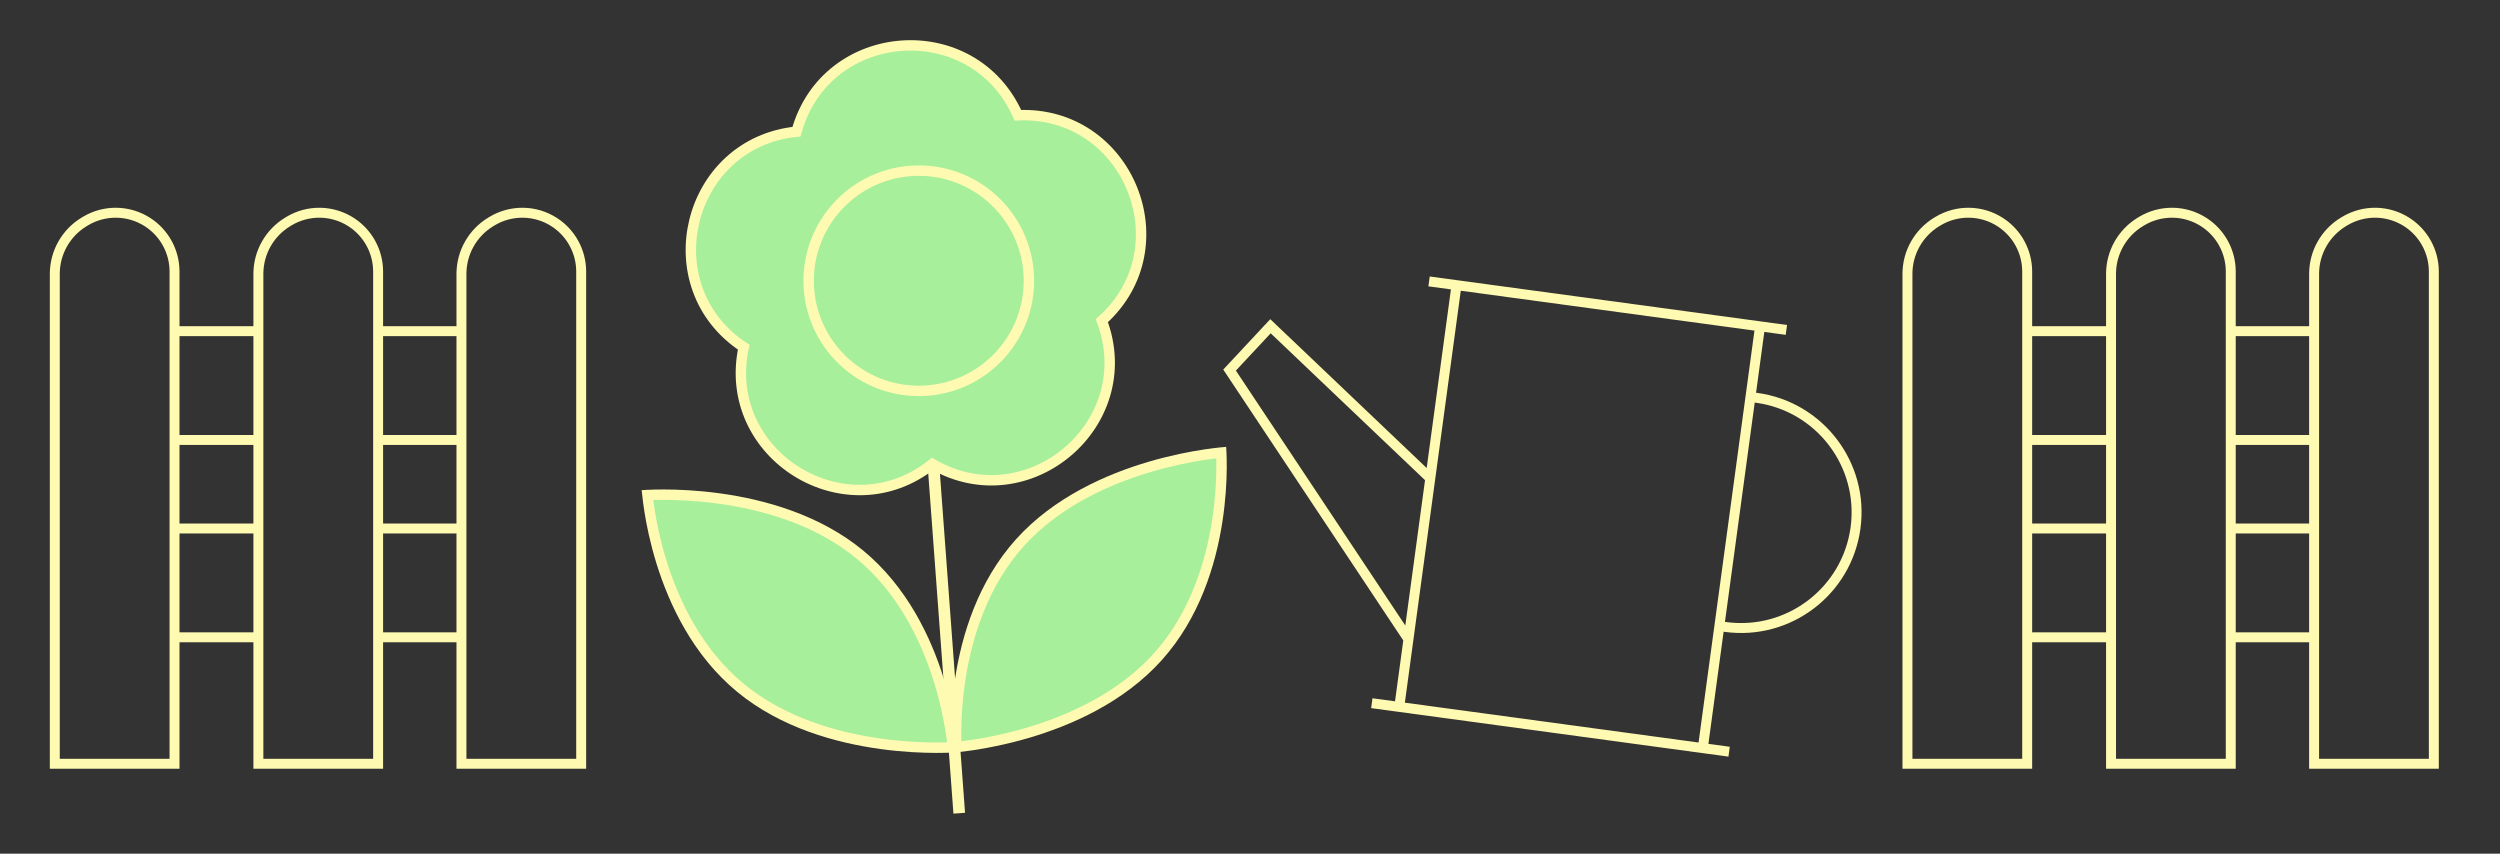 <svg width="1760" height="601" viewBox="0 0 1760 601" fill="none" xmlns="http://www.w3.org/2000/svg">
<rect x="0" y="0" width="1760" height="601" fill="#333333" stroke="none"/>
<path fill-rule="evenodd" clip-rule="evenodd" d="M1505.79 152.735C1520.52 143.838 1539.04 144.132 1553.47 153.492C1566.25 161.776 1573.96 175.968 1573.96 191.196V229.65H1625.63V192.844C1625.63 176.619 1634.12 161.576 1648.01 153.187L1648.76 152.735C1663.48 143.838 1682 144.132 1696.43 153.492C1709.21 161.776 1716.92 175.968 1716.92 191.196V537.696V541.196H1713.42H1629.13H1625.63V537.696V452.148L1573.96 452.148V537.696V541.196H1570.46H1486.17H1482.67V537.696V452.148L1430.64 452.148V537.697V541.197H1427.14H1342.85H1339.35V537.697V192.844C1339.35 176.619 1347.83 161.576 1361.72 153.187L1362.47 152.735C1377.2 143.839 1395.71 144.133 1410.15 153.492C1422.93 161.776 1430.64 175.968 1430.64 191.196V229.65H1482.67V192.844C1482.67 176.619 1491.16 161.576 1505.05 153.187L1505.79 152.735ZM1625.63 445.148V375.566H1573.96V445.148L1625.63 445.148ZM1625.63 368.566V313.232H1573.96V368.566H1625.63ZM1625.63 306.232V236.65H1573.96V306.232H1625.63ZM1482.67 375.566V445.148L1430.64 445.148V375.566H1482.67ZM1482.67 313.232V368.566H1430.64V313.232H1482.67ZM1482.67 236.65V306.232H1430.64V236.65H1482.67ZM1549.66 159.365C1537.48 151.464 1521.85 151.216 1509.41 158.726L1508.67 159.178C1496.88 166.3 1489.67 179.07 1489.67 192.844V534.196H1566.96V191.196C1566.96 178.34 1560.45 166.359 1549.66 159.365ZM1406.34 159.366C1394.15 151.464 1378.52 151.216 1366.09 158.727L1365.34 159.179C1353.55 166.3 1346.35 179.07 1346.35 192.844V534.197H1423.64V191.196C1423.64 178.34 1417.13 166.359 1406.34 159.366ZM1652.38 158.726C1664.81 151.216 1680.44 151.464 1692.63 159.365C1703.41 166.359 1709.92 178.34 1709.92 191.196V534.196H1632.63V192.844C1632.63 179.07 1639.84 166.3 1651.63 159.178L1652.38 158.726Z" fill="#FFFAB1"/>
<path fill-rule="evenodd" clip-rule="evenodd" d="M201.525 152.735C216.252 143.838 234.766 144.132 249.203 153.492C261.981 161.776 269.694 175.968 269.694 191.196V229.65H321.363V192.844C321.363 176.619 329.85 161.576 343.738 153.187L344.486 152.735C359.213 143.838 377.727 144.132 392.164 153.492C404.942 161.776 412.655 175.968 412.655 191.196V537.696V541.196H409.155H324.863H321.363V537.696V452.148L269.694 452.148V537.696V541.196H266.194H181.902H178.402V537.696V452.148L126.369 452.148V537.697V541.197H122.869H38.578H35.078V537.697V192.844C35.078 176.619 43.565 161.576 57.453 153.187L58.201 152.735C72.928 143.839 91.442 144.133 105.879 153.492C118.657 161.776 126.369 175.968 126.369 191.196V229.65H178.402V192.844C178.402 176.619 186.89 161.576 200.777 153.187L201.525 152.735ZM321.363 445.148V375.566H269.694V445.148L321.363 445.148ZM321.363 368.566V313.232H269.694V368.566H321.363ZM321.363 306.232V236.65H269.694V306.232H321.363ZM178.402 375.566V445.148L126.369 445.148V375.566H178.402ZM178.402 313.232V368.566H126.369V313.232H178.402ZM178.402 236.65V306.232H126.369V236.65H178.402ZM245.395 159.365C233.207 151.464 217.577 151.216 205.145 158.726L204.396 159.178C192.607 166.3 185.402 179.07 185.402 192.844V534.196H262.694V191.196C262.694 178.34 256.182 166.359 245.395 159.365ZM102.071 159.366C89.883 151.464 74.253 151.216 61.821 158.727L61.072 159.179C49.283 166.3 42.078 179.07 42.078 192.844V534.197H119.369V191.196C119.369 178.34 112.858 166.359 102.071 159.366ZM348.106 158.726C360.538 151.216 376.168 151.464 388.356 159.365C399.143 166.359 405.655 178.34 405.655 191.196V534.196H328.363V192.844C328.363 179.07 335.568 166.3 347.357 159.178L348.106 158.726Z" fill="#FFFAB1"/>
<g clip-path="url(#clip0_1804_723)">
<path d="M815.08 462.386C789.018 491.363 752.748 507.376 722.725 516.134C707.748 520.503 694.415 523.04 684.834 524.484C680.046 525.206 676.201 525.653 673.564 525.92C673.462 525.93 673.362 525.94 673.264 525.95C673.259 525.855 673.255 525.759 673.251 525.661C673.137 523.122 673.032 519.411 673.071 514.766C673.148 505.472 673.801 492.459 676.101 477.617C680.712 447.867 691.889 411.125 717.95 382.148C744.012 353.171 780.282 337.159 810.305 328.401C825.282 324.032 838.615 321.494 848.196 320.05C852.984 319.329 856.829 318.881 859.466 318.615C859.568 318.604 859.668 318.594 859.766 318.584C859.771 318.679 859.775 318.775 859.779 318.874C859.893 321.413 859.998 325.123 859.96 329.768C859.882 339.063 859.229 352.076 856.929 366.917C852.318 396.667 841.141 433.409 815.08 462.386Z" fill="#A7EF9B" stroke="#FFFAB1" stroke-width="7.324"/>
<path d="M521.196 484.154C551.243 508.975 589.476 519.469 620.461 523.708C635.919 525.823 649.48 526.368 659.169 526.385C664.011 526.393 667.88 526.269 670.528 526.144C670.63 526.14 670.731 526.135 670.829 526.13C670.82 526.036 670.81 525.94 670.8 525.842C670.538 523.314 670.096 519.628 669.373 515.039C667.927 505.858 665.364 493.083 660.903 478.743C651.959 449.997 635.491 415.302 605.444 390.481C575.398 365.66 537.164 355.166 506.179 350.926C490.722 348.812 477.16 348.266 467.472 348.25C462.629 348.241 458.761 348.365 456.113 348.49C456.011 348.495 455.91 348.5 455.811 348.504C455.821 348.599 455.831 348.695 455.841 348.792C456.102 351.32 456.545 355.006 457.268 359.595C458.714 368.777 461.276 381.551 465.738 395.892C474.682 424.638 491.15 459.332 521.196 484.154Z" fill="#A7EF9B" stroke="#FFFAB1" stroke-width="7.324"/>
<rect x="645.091" y="192.358" width="4.1" height="379.292" transform="rotate(-4.236 645.091 192.358)" fill="#26734E" stroke="#FFFAB1" stroke-width="4.1"/>
<path d="M716.575 81.153C685.151 10.102 581.355 17.79 560.742 92.695C483.475 100.617 458.693 201.697 523.56 244.427C507.21 320.369 595.719 375.13 656.415 326.659C723.59 365.659 803.066 298.455 775.705 225.751C833.569 173.93 794.166 77.605 716.575 81.153Z" fill="#A7EF9B" stroke="#FFFAB1" stroke-width="7.324"/>
<circle cx="646.822" cy="197.657" r="77.533" transform="rotate(-4.236 646.822 197.657)" fill="#A7EF9B" stroke="#FFFAB1" stroke-width="7.324"/>
</g>
<path d="M1025.39 200.737L1239.08 229.742M1025.39 200.737L1006.06 198.113M1025.39 200.737L1006.93 336.744M985.089 497.675L1198.78 526.68M985.089 497.675L965.757 495.051M985.089 497.675L991.556 450.036M1198.78 526.68L1217.3 529.194M1198.78 526.68L1210.43 440.806M1239.08 229.742L1257.61 232.256M1239.08 229.742L1232.33 279.474M1232.33 279.474L1236.58 280.05C1281.13 286.097 1312.34 327.115 1306.29 371.665V371.665C1300.25 416.216 1259.23 447.429 1214.68 441.382L1210.43 440.806M1232.33 279.474L1210.43 440.806M1006.93 336.744L894.42 229.67L865.621 260.533L991.556 450.036M1006.93 336.744L991.556 450.036" stroke="#FFFAB1" stroke-width="7"/>
<defs>
<clipPath id="clip0_1804_723">
<rect width="416.607" height="553.8" fill="white" transform="translate(414.398 50.175) rotate(-6.839)"/>
</clipPath>
</defs>
</svg>
